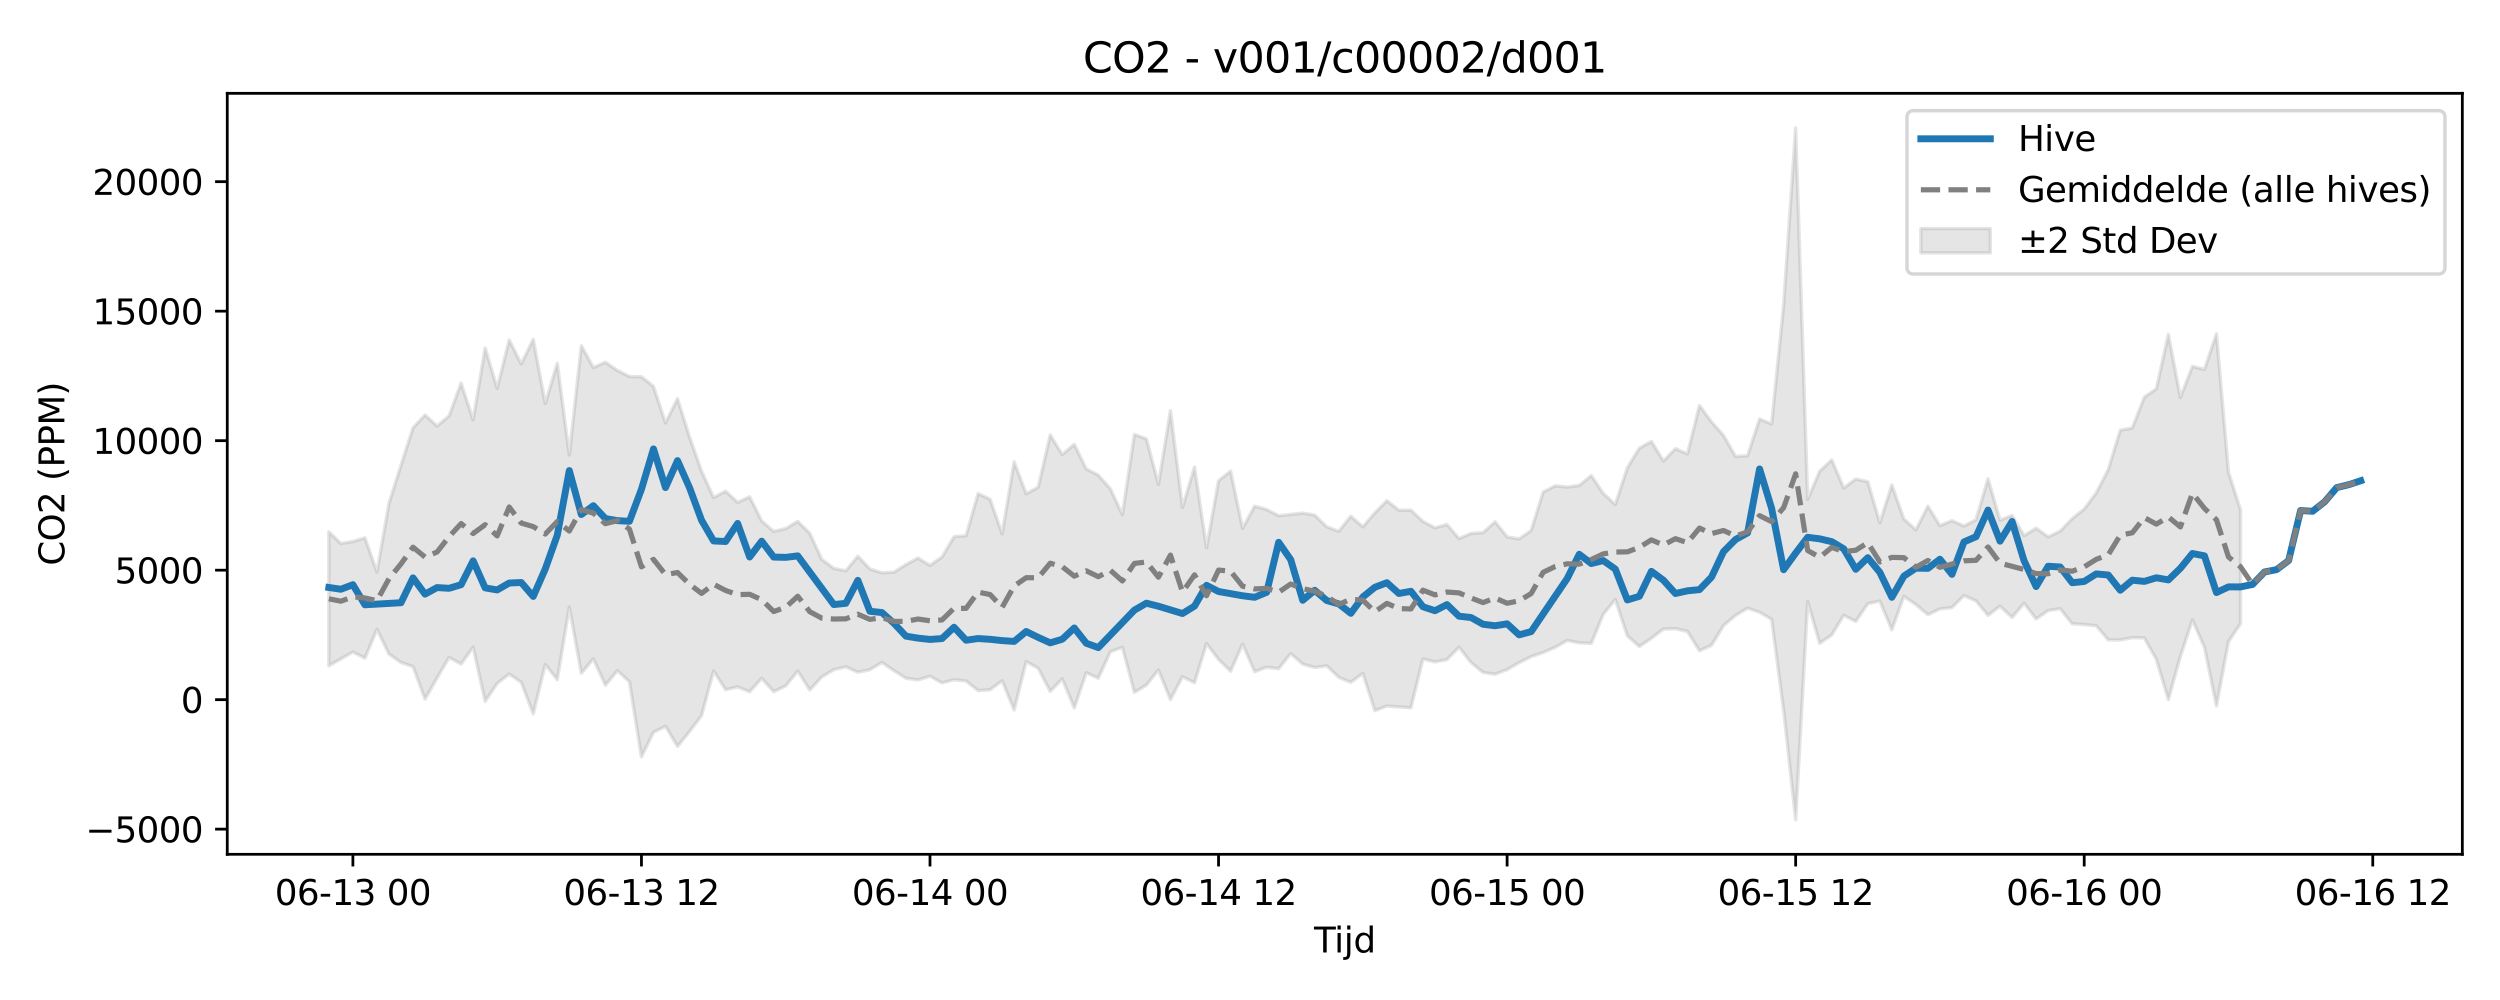 <?xml version="1.0" encoding="utf-8" standalone="no"?>
<!DOCTYPE svg PUBLIC "-//W3C//DTD SVG 1.1//EN"
  "http://www.w3.org/Graphics/SVG/1.1/DTD/svg11.dtd">
<svg xmlns:xlink="http://www.w3.org/1999/xlink" width="720pt" height="288pt" viewBox="0 0 720 288" xmlns="http://www.w3.org/2000/svg" version="1.1">
 <defs>
  <style type="text/css">*{stroke-linejoin: round; stroke-linecap: butt}</style>
 </defs>
 <g id="figure_1">
  <g id="patch_1">
   <path d="M 0 288 
L 720 288 
L 720 0 
L 0 0 
z
" style="fill: #ffffff"/>
  </g>
  <g id="axes_1">
   <g id="patch_2">
    <path d="M 65.45 246.04 
L 709.152 246.04 
L 709.152 26.88 
L 65.45 26.88 
z
" style="fill: #ffffff"/>
   </g>
   <g id="FillBetweenPolyCollection_1">
    <defs>
     <path id="md25df5bd79" d="M 94.709 -134.826 
L 94.709 -96.264 
L 98.172 -98.241 
L 101.634 -100.216 
L 105.097 -98.455 
L 108.56 -106.754 
L 112.022 -99.647 
L 115.485 -97.194 
L 118.948 -96.03 
L 122.41 -86.638 
L 125.873 -92.728 
L 129.335 -98.654 
L 132.798 -96.758 
L 136.261 -101.617 
L 139.723 -86.011 
L 143.186 -91.162 
L 146.649 -93.873 
L 150.111 -91.527 
L 153.574 -82.415 
L 157.036 -96.61 
L 160.499 -92.25 
L 163.962 -113.165 
L 167.424 -94.117 
L 170.887 -98.247 
L 174.35 -90.668 
L 177.812 -94.824 
L 181.275 -91.667 
L 184.737 -70.025 
L 188.2 -77.105 
L 191.663 -78.826 
L 195.125 -73.033 
L 198.588 -77.326 
L 202.051 -81.9 
L 205.513 -94.753 
L 208.976 -89.359 
L 212.438 -90.175 
L 215.901 -88.765 
L 219.364 -92.623 
L 222.826 -88.799 
L 226.289 -90.46 
L 229.752 -94.729 
L 233.214 -89.267 
L 236.677 -93.043 
L 240.139 -95.125 
L 243.602 -95.951 
L 247.065 -94.386 
L 250.527 -95.094 
L 253.99 -97.216 
L 257.453 -94.846 
L 260.915 -92.675 
L 264.378 -92.169 
L 267.84 -93.253 
L 271.303 -91.318 
L 274.766 -92.23 
L 278.228 -91.872 
L 281.691 -89.106 
L 285.154 -89.343 
L 288.616 -91.931 
L 292.079 -83.498 
L 295.541 -97.453 
L 299.004 -95.531 
L 302.467 -88.867 
L 305.929 -92.489 
L 309.392 -84.114 
L 312.855 -94.251 
L 316.317 -92.673 
L 319.78 -100.279 
L 323.242 -101.599 
L 326.705 -88.6 
L 330.168 -90.69 
L 333.63 -95.039 
L 337.093 -86.505 
L 340.556 -93.111 
L 344.018 -91.373 
L 347.481 -102.642 
L 350.943 -98.077 
L 354.406 -94.677 
L 357.869 -102.485 
L 361.331 -94.556 
L 364.794 -95.847 
L 368.257 -95.41 
L 371.719 -99.769 
L 375.182 -96.746 
L 378.644 -95.76 
L 382.107 -96.229 
L 385.57 -92.921 
L 389.032 -91.501 
L 392.495 -94.04 
L 395.958 -83.333 
L 399.42 -84.666 
L 402.883 -84.392 
L 406.345 -84.155 
L 409.808 -98.231 
L 413.271 -97.361 
L 416.733 -98.034 
L 420.196 -101.612 
L 423.659 -97.188 
L 427.121 -94.32 
L 430.584 -93.838 
L 434.046 -95.147 
L 437.509 -97.151 
L 440.972 -98.906 
L 444.434 -100.079 
L 447.897 -101.571 
L 451.36 -103.537 
L 454.822 -102.876 
L 458.285 -102.69 
L 461.747 -111.082 
L 465.21 -115.342 
L 468.673 -104.881 
L 472.135 -101.808 
L 475.598 -104.176 
L 479.061 -106.823 
L 482.523 -106.947 
L 485.986 -106.138 
L 489.448 -100.593 
L 492.911 -102.142 
L 496.374 -107.837 
L 499.836 -110.757 
L 503.299 -112.848 
L 506.762 -111.665 
L 510.224 -109.635 
L 513.687 -83.462 
L 517.149 -51.922 
L 520.612 -114.728 
L 524.075 -102.727 
L 527.537 -105.119 
L 531 -110.8 
L 534.463 -109.027 
L 537.925 -114.128 
L 541.388 -114.89 
L 544.85 -106.621 
L 548.313 -116.256 
L 551.776 -113.887 
L 555.238 -110.962 
L 558.701 -112.621 
L 562.164 -113.01 
L 565.626 -116.474 
L 569.089 -114.95 
L 572.551 -110.785 
L 576.014 -113.436 
L 579.477 -110.164 
L 582.939 -114.25 
L 586.402 -109.734 
L 589.865 -112.144 
L 593.327 -112.714 
L 596.79 -108.359 
L 600.252 -108.127 
L 603.715 -107.779 
L 607.178 -103.692 
L 610.64 -103.679 
L 614.103 -104.349 
L 617.566 -104.258 
L 621.028 -98.091 
L 624.491 -86.536 
L 627.953 -98.956 
L 631.416 -109.44 
L 634.879 -101.576 
L 638.341 -84.702 
L 641.804 -103.206 
L 645.267 -108.361 
L 645.267 -141.188 
L 645.267 -141.188 
L 641.804 -152.004 
L 638.341 -191.882 
L 634.879 -181.601 
L 631.416 -182.458 
L 627.953 -173.544 
L 624.491 -191.689 
L 621.028 -176.009 
L 617.566 -173.602 
L 614.103 -164.756 
L 610.64 -164.106 
L 607.178 -152.756 
L 603.715 -146.032 
L 600.252 -141.385 
L 596.79 -138.612 
L 593.327 -135.009 
L 589.865 -133.388 
L 586.402 -135.889 
L 582.939 -133.726 
L 579.477 -139.544 
L 576.014 -138.172 
L 572.551 -150.125 
L 569.089 -138.306 
L 565.626 -136.493 
L 562.164 -138.059 
L 558.701 -136.603 
L 555.238 -142.207 
L 551.776 -135.382 
L 548.313 -138.537 
L 544.85 -148.33 
L 541.388 -137.431 
L 537.925 -149.275 
L 534.463 -150.034 
L 531 -147.462 
L 527.537 -155.562 
L 524.075 -152.287 
L 520.612 -144.189 
L 517.149 -251.158 
L 513.687 -200.111 
L 510.224 -165.897 
L 506.762 -167.327 
L 503.299 -156.754 
L 499.836 -156.527 
L 496.374 -162.604 
L 492.911 -166.506 
L 489.448 -171.218 
L 485.986 -157.275 
L 482.523 -158.775 
L 479.061 -155.239 
L 475.598 -160.866 
L 472.135 -158.917 
L 468.673 -153.259 
L 465.21 -142.679 
L 461.747 -145.888 
L 458.285 -151.028 
L 454.822 -148.176 
L 451.36 -147.72 
L 447.897 -148.097 
L 444.434 -146.282 
L 440.972 -135.204 
L 437.509 -132.785 
L 434.046 -133.38 
L 430.584 -137.726 
L 427.121 -134.586 
L 423.659 -134.373 
L 420.196 -132.884 
L 416.733 -136.946 
L 413.271 -135.988 
L 409.808 -137.823 
L 406.345 -141.093 
L 402.883 -141.068 
L 399.42 -143.794 
L 395.958 -140.287 
L 392.495 -136.258 
L 389.032 -139.332 
L 385.57 -134.972 
L 382.107 -136.283 
L 378.644 -139.653 
L 375.182 -140.22 
L 371.719 -139.842 
L 368.257 -139.461 
L 364.794 -141.251 
L 361.331 -142.219 
L 357.869 -135.845 
L 354.406 -152.302 
L 350.943 -149.556 
L 347.481 -130.228 
L 344.018 -153.494 
L 340.556 -141.839 
L 337.093 -169.746 
L 333.63 -148.506 
L 330.168 -161.596 
L 326.705 -162.873 
L 323.242 -139.775 
L 319.78 -147.24 
L 316.317 -151.15 
L 312.855 -152.936 
L 309.392 -160.024 
L 305.929 -157.084 
L 302.467 -162.736 
L 299.004 -147.691 
L 295.541 -145.794 
L 292.079 -154.967 
L 288.616 -134.237 
L 285.154 -144.201 
L 281.691 -145.837 
L 278.228 -133.715 
L 274.766 -133.42 
L 271.303 -127.591 
L 267.84 -125.173 
L 264.378 -127.277 
L 260.915 -125.395 
L 257.453 -123.208 
L 253.99 -123.035 
L 250.527 -124.143 
L 247.065 -127.826 
L 243.602 -123.599 
L 240.139 -124.314 
L 236.677 -126.894 
L 233.214 -134.415 
L 229.752 -137.834 
L 226.289 -135.767 
L 222.826 -134.962 
L 219.364 -137.955 
L 215.901 -144.923 
L 212.438 -143.313 
L 208.976 -146.543 
L 205.513 -144.717 
L 202.051 -152.308 
L 198.588 -162.146 
L 195.125 -173.185 
L 191.663 -166.202 
L 188.2 -176.705 
L 184.737 -179.485 
L 181.275 -179.556 
L 177.812 -181.311 
L 174.35 -183.68 
L 170.887 -182.161 
L 167.424 -188.415 
L 163.962 -156.959 
L 160.499 -183.367 
L 157.036 -171.769 
L 153.574 -190.263 
L 150.111 -183.183 
L 146.649 -190.093 
L 143.186 -176.159 
L 139.723 -187.768 
L 136.261 -167.068 
L 132.798 -177.657 
L 129.335 -168.217 
L 125.873 -165.306 
L 122.41 -168.484 
L 118.948 -164.785 
L 115.485 -154.004 
L 112.022 -143.02 
L 108.56 -123.272 
L 105.097 -133.116 
L 101.634 -132.049 
L 98.172 -131.463 
L 94.709 -134.826 
z
" style="stroke: #808080; stroke-opacity: 0.2"/>
    </defs>
    <g clip-path="url(#pf95f88ddb3)">
     <use xlink:href="#md25df5bd79" x="0" y="288" style="fill: #808080; fill-opacity: 0.2; stroke: #808080; stroke-opacity: 0.2"/>
    </g>
   </g>
   <g id="matplotlib.axis_1">
    <g id="xtick_1">
     <g id="line2d_1">
      <defs>
       <path id="m4eba471301" d="M 0 0 
L 0 3.5 
" style="stroke: #000000; stroke-width: 0.8"/>
      </defs>
      <g>
       <use xlink:href="#m4eba471301" x="101.634" y="246.04" style="stroke: #000000; stroke-width: 0.8"/>
      </g>
     </g>
     <g id="text_1">
      <!-- 06-13 00 -->
      <g transform="translate(79.154 260.638) scale(0.1 -0.1)">
       <defs>
        <path id="DejaVuSans-30" d="M 2034 4250 
Q 1547 4250 1301 3770 
Q 1056 3291 1056 2328 
Q 1056 1369 1301 889 
Q 1547 409 2034 409 
Q 2525 409 2770 889 
Q 3016 1369 3016 2328 
Q 3016 3291 2770 3770 
Q 2525 4250 2034 4250 
z
M 2034 4750 
Q 2819 4750 3233 4129 
Q 3647 3509 3647 2328 
Q 3647 1150 3233 529 
Q 2819 -91 2034 -91 
Q 1250 -91 836 529 
Q 422 1150 422 2328 
Q 422 3509 836 4129 
Q 1250 4750 2034 4750 
z
" transform="scale(0.016)"/>
        <path id="DejaVuSans-36" d="M 2113 2584 
Q 1688 2584 1439 2293 
Q 1191 2003 1191 1497 
Q 1191 994 1439 701 
Q 1688 409 2113 409 
Q 2538 409 2786 701 
Q 3034 994 3034 1497 
Q 3034 2003 2786 2293 
Q 2538 2584 2113 2584 
z
M 3366 4563 
L 3366 3988 
Q 3128 4100 2886 4159 
Q 2644 4219 2406 4219 
Q 1781 4219 1451 3797 
Q 1122 3375 1075 2522 
Q 1259 2794 1537 2939 
Q 1816 3084 2150 3084 
Q 2853 3084 3261 2657 
Q 3669 2231 3669 1497 
Q 3669 778 3244 343 
Q 2819 -91 2113 -91 
Q 1303 -91 875 529 
Q 447 1150 447 2328 
Q 447 3434 972 4092 
Q 1497 4750 2381 4750 
Q 2619 4750 2861 4703 
Q 3103 4656 3366 4563 
z
" transform="scale(0.016)"/>
        <path id="DejaVuSans-2d" d="M 313 2009 
L 1997 2009 
L 1997 1497 
L 313 1497 
L 313 2009 
z
" transform="scale(0.016)"/>
        <path id="DejaVuSans-31" d="M 794 531 
L 1825 531 
L 1825 4091 
L 703 3866 
L 703 4441 
L 1819 4666 
L 2450 4666 
L 2450 531 
L 3481 531 
L 3481 0 
L 794 0 
L 794 531 
z
" transform="scale(0.016)"/>
        <path id="DejaVuSans-33" d="M 2597 2516 
Q 3050 2419 3304 2112 
Q 3559 1806 3559 1356 
Q 3559 666 3084 287 
Q 2609 -91 1734 -91 
Q 1441 -91 1130 -33 
Q 819 25 488 141 
L 488 750 
Q 750 597 1062 519 
Q 1375 441 1716 441 
Q 2309 441 2620 675 
Q 2931 909 2931 1356 
Q 2931 1769 2642 2001 
Q 2353 2234 1838 2234 
L 1294 2234 
L 1294 2753 
L 1863 2753 
Q 2328 2753 2575 2939 
Q 2822 3125 2822 3475 
Q 2822 3834 2567 4026 
Q 2313 4219 1838 4219 
Q 1578 4219 1281 4162 
Q 984 4106 628 3988 
L 628 4550 
Q 988 4650 1302 4700 
Q 1616 4750 1894 4750 
Q 2613 4750 3031 4423 
Q 3450 4097 3450 3541 
Q 3450 3153 3228 2886 
Q 3006 2619 2597 2516 
z
" transform="scale(0.016)"/>
        <path id="DejaVuSans-20" transform="scale(0.016)"/>
       </defs>
       <use xlink:href="#DejaVuSans-30"/>
       <use xlink:href="#DejaVuSans-36" transform="translate(63.623 0)"/>
       <use xlink:href="#DejaVuSans-2d" transform="translate(127.246 0)"/>
       <use xlink:href="#DejaVuSans-31" transform="translate(163.33 0)"/>
       <use xlink:href="#DejaVuSans-33" transform="translate(226.953 0)"/>
       <use xlink:href="#DejaVuSans-20" transform="translate(290.576 0)"/>
       <use xlink:href="#DejaVuSans-30" transform="translate(322.363 0)"/>
       <use xlink:href="#DejaVuSans-30" transform="translate(385.986 0)"/>
      </g>
     </g>
    </g>
    <g id="xtick_2">
     <g id="line2d_2">
      <g>
       <use xlink:href="#m4eba471301" x="184.737" y="246.04" style="stroke: #000000; stroke-width: 0.8"/>
      </g>
     </g>
     <g id="text_2">
      <!-- 06-13 12 -->
      <g transform="translate(162.257 260.638) scale(0.1 -0.1)">
       <defs>
        <path id="DejaVuSans-32" d="M 1228 531 
L 3431 531 
L 3431 0 
L 469 0 
L 469 531 
Q 828 903 1448 1529 
Q 2069 2156 2228 2338 
Q 2531 2678 2651 2914 
Q 2772 3150 2772 3378 
Q 2772 3750 2511 3984 
Q 2250 4219 1831 4219 
Q 1534 4219 1204 4116 
Q 875 4013 500 3803 
L 500 4441 
Q 881 4594 1212 4672 
Q 1544 4750 1819 4750 
Q 2544 4750 2975 4387 
Q 3406 4025 3406 3419 
Q 3406 3131 3298 2873 
Q 3191 2616 2906 2266 
Q 2828 2175 2409 1742 
Q 1991 1309 1228 531 
z
" transform="scale(0.016)"/>
       </defs>
       <use xlink:href="#DejaVuSans-30"/>
       <use xlink:href="#DejaVuSans-36" transform="translate(63.623 0)"/>
       <use xlink:href="#DejaVuSans-2d" transform="translate(127.246 0)"/>
       <use xlink:href="#DejaVuSans-31" transform="translate(163.33 0)"/>
       <use xlink:href="#DejaVuSans-33" transform="translate(226.953 0)"/>
       <use xlink:href="#DejaVuSans-20" transform="translate(290.576 0)"/>
       <use xlink:href="#DejaVuSans-31" transform="translate(322.363 0)"/>
       <use xlink:href="#DejaVuSans-32" transform="translate(385.986 0)"/>
      </g>
     </g>
    </g>
    <g id="xtick_3">
     <g id="line2d_3">
      <g>
       <use xlink:href="#m4eba471301" x="267.84" y="246.04" style="stroke: #000000; stroke-width: 0.8"/>
      </g>
     </g>
     <g id="text_3">
      <!-- 06-14 00 -->
      <g transform="translate(245.36 260.638) scale(0.1 -0.1)">
       <defs>
        <path id="DejaVuSans-34" d="M 2419 4116 
L 825 1625 
L 2419 1625 
L 2419 4116 
z
M 2253 4666 
L 3047 4666 
L 3047 1625 
L 3713 1625 
L 3713 1100 
L 3047 1100 
L 3047 0 
L 2419 0 
L 2419 1100 
L 313 1100 
L 313 1709 
L 2253 4666 
z
" transform="scale(0.016)"/>
       </defs>
       <use xlink:href="#DejaVuSans-30"/>
       <use xlink:href="#DejaVuSans-36" transform="translate(63.623 0)"/>
       <use xlink:href="#DejaVuSans-2d" transform="translate(127.246 0)"/>
       <use xlink:href="#DejaVuSans-31" transform="translate(163.33 0)"/>
       <use xlink:href="#DejaVuSans-34" transform="translate(226.953 0)"/>
       <use xlink:href="#DejaVuSans-20" transform="translate(290.576 0)"/>
       <use xlink:href="#DejaVuSans-30" transform="translate(322.363 0)"/>
       <use xlink:href="#DejaVuSans-30" transform="translate(385.986 0)"/>
      </g>
     </g>
    </g>
    <g id="xtick_4">
     <g id="line2d_4">
      <g>
       <use xlink:href="#m4eba471301" x="350.943" y="246.04" style="stroke: #000000; stroke-width: 0.8"/>
      </g>
     </g>
     <g id="text_4">
      <!-- 06-14 12 -->
      <g transform="translate(328.463 260.638) scale(0.1 -0.1)">
       <use xlink:href="#DejaVuSans-30"/>
       <use xlink:href="#DejaVuSans-36" transform="translate(63.623 0)"/>
       <use xlink:href="#DejaVuSans-2d" transform="translate(127.246 0)"/>
       <use xlink:href="#DejaVuSans-31" transform="translate(163.33 0)"/>
       <use xlink:href="#DejaVuSans-34" transform="translate(226.953 0)"/>
       <use xlink:href="#DejaVuSans-20" transform="translate(290.576 0)"/>
       <use xlink:href="#DejaVuSans-31" transform="translate(322.363 0)"/>
       <use xlink:href="#DejaVuSans-32" transform="translate(385.986 0)"/>
      </g>
     </g>
    </g>
    <g id="xtick_5">
     <g id="line2d_5">
      <g>
       <use xlink:href="#m4eba471301" x="434.046" y="246.04" style="stroke: #000000; stroke-width: 0.8"/>
      </g>
     </g>
     <g id="text_5">
      <!-- 06-15 00 -->
      <g transform="translate(411.566 260.638) scale(0.1 -0.1)">
       <defs>
        <path id="DejaVuSans-35" d="M 691 4666 
L 3169 4666 
L 3169 4134 
L 1269 4134 
L 1269 2991 
Q 1406 3038 1543 3061 
Q 1681 3084 1819 3084 
Q 2600 3084 3056 2656 
Q 3513 2228 3513 1497 
Q 3513 744 3044 326 
Q 2575 -91 1722 -91 
Q 1428 -91 1123 -41 
Q 819 9 494 109 
L 494 744 
Q 775 591 1075 516 
Q 1375 441 1709 441 
Q 2250 441 2565 725 
Q 2881 1009 2881 1497 
Q 2881 1984 2565 2268 
Q 2250 2553 1709 2553 
Q 1456 2553 1204 2497 
Q 953 2441 691 2322 
L 691 4666 
z
" transform="scale(0.016)"/>
       </defs>
       <use xlink:href="#DejaVuSans-30"/>
       <use xlink:href="#DejaVuSans-36" transform="translate(63.623 0)"/>
       <use xlink:href="#DejaVuSans-2d" transform="translate(127.246 0)"/>
       <use xlink:href="#DejaVuSans-31" transform="translate(163.33 0)"/>
       <use xlink:href="#DejaVuSans-35" transform="translate(226.953 0)"/>
       <use xlink:href="#DejaVuSans-20" transform="translate(290.576 0)"/>
       <use xlink:href="#DejaVuSans-30" transform="translate(322.363 0)"/>
       <use xlink:href="#DejaVuSans-30" transform="translate(385.986 0)"/>
      </g>
     </g>
    </g>
    <g id="xtick_6">
     <g id="line2d_6">
      <g>
       <use xlink:href="#m4eba471301" x="517.149" y="246.04" style="stroke: #000000; stroke-width: 0.8"/>
      </g>
     </g>
     <g id="text_6">
      <!-- 06-15 12 -->
      <g transform="translate(494.669 260.638) scale(0.1 -0.1)">
       <use xlink:href="#DejaVuSans-30"/>
       <use xlink:href="#DejaVuSans-36" transform="translate(63.623 0)"/>
       <use xlink:href="#DejaVuSans-2d" transform="translate(127.246 0)"/>
       <use xlink:href="#DejaVuSans-31" transform="translate(163.33 0)"/>
       <use xlink:href="#DejaVuSans-35" transform="translate(226.953 0)"/>
       <use xlink:href="#DejaVuSans-20" transform="translate(290.576 0)"/>
       <use xlink:href="#DejaVuSans-31" transform="translate(322.363 0)"/>
       <use xlink:href="#DejaVuSans-32" transform="translate(385.986 0)"/>
      </g>
     </g>
    </g>
    <g id="xtick_7">
     <g id="line2d_7">
      <g>
       <use xlink:href="#m4eba471301" x="600.252" y="246.04" style="stroke: #000000; stroke-width: 0.8"/>
      </g>
     </g>
     <g id="text_7">
      <!-- 06-16 00 -->
      <g transform="translate(577.772 260.638) scale(0.1 -0.1)">
       <use xlink:href="#DejaVuSans-30"/>
       <use xlink:href="#DejaVuSans-36" transform="translate(63.623 0)"/>
       <use xlink:href="#DejaVuSans-2d" transform="translate(127.246 0)"/>
       <use xlink:href="#DejaVuSans-31" transform="translate(163.33 0)"/>
       <use xlink:href="#DejaVuSans-36" transform="translate(226.953 0)"/>
       <use xlink:href="#DejaVuSans-20" transform="translate(290.576 0)"/>
       <use xlink:href="#DejaVuSans-30" transform="translate(322.363 0)"/>
       <use xlink:href="#DejaVuSans-30" transform="translate(385.986 0)"/>
      </g>
     </g>
    </g>
    <g id="xtick_8">
     <g id="line2d_8">
      <g>
       <use xlink:href="#m4eba471301" x="683.355" y="246.04" style="stroke: #000000; stroke-width: 0.8"/>
      </g>
     </g>
     <g id="text_8">
      <!-- 06-16 12 -->
      <g transform="translate(660.875 260.638) scale(0.1 -0.1)">
       <use xlink:href="#DejaVuSans-30"/>
       <use xlink:href="#DejaVuSans-36" transform="translate(63.623 0)"/>
       <use xlink:href="#DejaVuSans-2d" transform="translate(127.246 0)"/>
       <use xlink:href="#DejaVuSans-31" transform="translate(163.33 0)"/>
       <use xlink:href="#DejaVuSans-36" transform="translate(226.953 0)"/>
       <use xlink:href="#DejaVuSans-20" transform="translate(290.576 0)"/>
       <use xlink:href="#DejaVuSans-31" transform="translate(322.363 0)"/>
       <use xlink:href="#DejaVuSans-32" transform="translate(385.986 0)"/>
      </g>
     </g>
    </g>
    <g id="text_9">
     <!-- Tijd -->
     <g transform="translate(378.451 274.317) scale(0.1 -0.1)">
      <defs>
       <path id="DejaVuSans-54" d="M -19 4666 
L 3928 4666 
L 3928 4134 
L 2272 4134 
L 2272 0 
L 1638 0 
L 1638 4134 
L -19 4134 
L -19 4666 
z
" transform="scale(0.016)"/>
       <path id="DejaVuSans-69" d="M 603 3500 
L 1178 3500 
L 1178 0 
L 603 0 
L 603 3500 
z
M 603 4863 
L 1178 4863 
L 1178 4134 
L 603 4134 
L 603 4863 
z
" transform="scale(0.016)"/>
       <path id="DejaVuSans-6a" d="M 603 3500 
L 1178 3500 
L 1178 -63 
Q 1178 -731 923 -1031 
Q 669 -1331 103 -1331 
L -116 -1331 
L -116 -844 
L 38 -844 
Q 366 -844 484 -692 
Q 603 -541 603 -63 
L 603 3500 
z
M 603 4863 
L 1178 4863 
L 1178 4134 
L 603 4134 
L 603 4863 
z
" transform="scale(0.016)"/>
       <path id="DejaVuSans-64" d="M 2906 2969 
L 2906 4863 
L 3481 4863 
L 3481 0 
L 2906 0 
L 2906 525 
Q 2725 213 2448 61 
Q 2172 -91 1784 -91 
Q 1150 -91 751 415 
Q 353 922 353 1747 
Q 353 2572 751 3078 
Q 1150 3584 1784 3584 
Q 2172 3584 2448 3432 
Q 2725 3281 2906 2969 
z
M 947 1747 
Q 947 1113 1208 752 
Q 1469 391 1925 391 
Q 2381 391 2643 752 
Q 2906 1113 2906 1747 
Q 2906 2381 2643 2742 
Q 2381 3103 1925 3103 
Q 1469 3103 1208 2742 
Q 947 2381 947 1747 
z
" transform="scale(0.016)"/>
      </defs>
      <use xlink:href="#DejaVuSans-54"/>
      <use xlink:href="#DejaVuSans-69" transform="translate(57.959 0)"/>
      <use xlink:href="#DejaVuSans-6a" transform="translate(85.742 0)"/>
      <use xlink:href="#DejaVuSans-64" transform="translate(113.525 0)"/>
     </g>
    </g>
   </g>
   <g id="matplotlib.axis_2">
    <g id="ytick_1">
     <g id="line2d_9">
      <defs>
       <path id="m319fb7e16c" d="M 0 0 
L -3.5 0 
" style="stroke: #000000; stroke-width: 0.8"/>
      </defs>
      <g>
       <use xlink:href="#m319fb7e16c" x="65.45" y="238.797" style="stroke: #000000; stroke-width: 0.8"/>
      </g>
     </g>
     <g id="text_10">
      <!-- −5000 -->
      <g transform="translate(24.62 242.596) scale(0.1 -0.1)">
       <defs>
        <path id="DejaVuSans-2212" d="M 678 2272 
L 4684 2272 
L 4684 1741 
L 678 1741 
L 678 2272 
z
" transform="scale(0.016)"/>
       </defs>
       <use xlink:href="#DejaVuSans-2212"/>
       <use xlink:href="#DejaVuSans-35" transform="translate(83.789 0)"/>
       <use xlink:href="#DejaVuSans-30" transform="translate(147.412 0)"/>
       <use xlink:href="#DejaVuSans-30" transform="translate(211.035 0)"/>
       <use xlink:href="#DejaVuSans-30" transform="translate(274.658 0)"/>
      </g>
     </g>
    </g>
    <g id="ytick_2">
     <g id="line2d_10">
      <g>
       <use xlink:href="#m319fb7e16c" x="65.45" y="201.502" style="stroke: #000000; stroke-width: 0.8"/>
      </g>
     </g>
     <g id="text_11">
      <!-- 0 -->
      <g transform="translate(52.087 205.302) scale(0.1 -0.1)">
       <use xlink:href="#DejaVuSans-30"/>
      </g>
     </g>
    </g>
    <g id="ytick_3">
     <g id="line2d_11">
      <g>
       <use xlink:href="#m319fb7e16c" x="65.45" y="164.208" style="stroke: #000000; stroke-width: 0.8"/>
      </g>
     </g>
     <g id="text_12">
      <!-- 5000 -->
      <g transform="translate(33 168.007) scale(0.1 -0.1)">
       <use xlink:href="#DejaVuSans-35"/>
       <use xlink:href="#DejaVuSans-30" transform="translate(63.623 0)"/>
       <use xlink:href="#DejaVuSans-30" transform="translate(127.246 0)"/>
       <use xlink:href="#DejaVuSans-30" transform="translate(190.869 0)"/>
      </g>
     </g>
    </g>
    <g id="ytick_4">
     <g id="line2d_12">
      <g>
       <use xlink:href="#m319fb7e16c" x="65.45" y="126.913" style="stroke: #000000; stroke-width: 0.8"/>
      </g>
     </g>
     <g id="text_13">
      <!-- 10000 -->
      <g transform="translate(26.637 130.712) scale(0.1 -0.1)">
       <use xlink:href="#DejaVuSans-31"/>
       <use xlink:href="#DejaVuSans-30" transform="translate(63.623 0)"/>
       <use xlink:href="#DejaVuSans-30" transform="translate(127.246 0)"/>
       <use xlink:href="#DejaVuSans-30" transform="translate(190.869 0)"/>
       <use xlink:href="#DejaVuSans-30" transform="translate(254.492 0)"/>
      </g>
     </g>
    </g>
    <g id="ytick_5">
     <g id="line2d_13">
      <g>
       <use xlink:href="#m319fb7e16c" x="65.45" y="89.618" style="stroke: #000000; stroke-width: 0.8"/>
      </g>
     </g>
     <g id="text_14">
      <!-- 15000 -->
      <g transform="translate(26.637 93.417) scale(0.1 -0.1)">
       <use xlink:href="#DejaVuSans-31"/>
       <use xlink:href="#DejaVuSans-35" transform="translate(63.623 0)"/>
       <use xlink:href="#DejaVuSans-30" transform="translate(127.246 0)"/>
       <use xlink:href="#DejaVuSans-30" transform="translate(190.869 0)"/>
       <use xlink:href="#DejaVuSans-30" transform="translate(254.492 0)"/>
      </g>
     </g>
    </g>
    <g id="ytick_6">
     <g id="line2d_14">
      <g>
       <use xlink:href="#m319fb7e16c" x="65.45" y="52.323" style="stroke: #000000; stroke-width: 0.8"/>
      </g>
     </g>
     <g id="text_15">
      <!-- 20000 -->
      <g transform="translate(26.637 56.123) scale(0.1 -0.1)">
       <use xlink:href="#DejaVuSans-32"/>
       <use xlink:href="#DejaVuSans-30" transform="translate(63.623 0)"/>
       <use xlink:href="#DejaVuSans-30" transform="translate(127.246 0)"/>
       <use xlink:href="#DejaVuSans-30" transform="translate(190.869 0)"/>
       <use xlink:href="#DejaVuSans-30" transform="translate(254.492 0)"/>
      </g>
     </g>
    </g>
    <g id="text_16">
     <!-- CO2 (PPM) -->
     <g transform="translate(18.541 162.903) rotate(-90) scale(0.1 -0.1)">
      <defs>
       <path id="DejaVuSans-43" d="M 4122 4306 
L 4122 3641 
Q 3803 3938 3442 4084 
Q 3081 4231 2675 4231 
Q 1875 4231 1450 3742 
Q 1025 3253 1025 2328 
Q 1025 1406 1450 917 
Q 1875 428 2675 428 
Q 3081 428 3442 575 
Q 3803 722 4122 1019 
L 4122 359 
Q 3791 134 3420 21 
Q 3050 -91 2638 -91 
Q 1578 -91 968 557 
Q 359 1206 359 2328 
Q 359 3453 968 4101 
Q 1578 4750 2638 4750 
Q 3056 4750 3426 4639 
Q 3797 4528 4122 4306 
z
" transform="scale(0.016)"/>
       <path id="DejaVuSans-4f" d="M 2522 4238 
Q 1834 4238 1429 3725 
Q 1025 3213 1025 2328 
Q 1025 1447 1429 934 
Q 1834 422 2522 422 
Q 3209 422 3611 934 
Q 4013 1447 4013 2328 
Q 4013 3213 3611 3725 
Q 3209 4238 2522 4238 
z
M 2522 4750 
Q 3503 4750 4090 4092 
Q 4678 3434 4678 2328 
Q 4678 1225 4090 567 
Q 3503 -91 2522 -91 
Q 1538 -91 948 565 
Q 359 1222 359 2328 
Q 359 3434 948 4092 
Q 1538 4750 2522 4750 
z
" transform="scale(0.016)"/>
       <path id="DejaVuSans-28" d="M 1984 4856 
Q 1566 4138 1362 3434 
Q 1159 2731 1159 2009 
Q 1159 1288 1364 580 
Q 1569 -128 1984 -844 
L 1484 -844 
Q 1016 -109 783 600 
Q 550 1309 550 2009 
Q 550 2706 781 3412 
Q 1013 4119 1484 4856 
L 1984 4856 
z
" transform="scale(0.016)"/>
       <path id="DejaVuSans-50" d="M 1259 4147 
L 1259 2394 
L 2053 2394 
Q 2494 2394 2734 2622 
Q 2975 2850 2975 3272 
Q 2975 3691 2734 3919 
Q 2494 4147 2053 4147 
L 1259 4147 
z
M 628 4666 
L 2053 4666 
Q 2838 4666 3239 4311 
Q 3641 3956 3641 3272 
Q 3641 2581 3239 2228 
Q 2838 1875 2053 1875 
L 1259 1875 
L 1259 0 
L 628 0 
L 628 4666 
z
" transform="scale(0.016)"/>
       <path id="DejaVuSans-4d" d="M 628 4666 
L 1569 4666 
L 2759 1491 
L 3956 4666 
L 4897 4666 
L 4897 0 
L 4281 0 
L 4281 4097 
L 3078 897 
L 2444 897 
L 1241 4097 
L 1241 0 
L 628 0 
L 628 4666 
z
" transform="scale(0.016)"/>
       <path id="DejaVuSans-29" d="M 513 4856 
L 1013 4856 
Q 1481 4119 1714 3412 
Q 1947 2706 1947 2009 
Q 1947 1309 1714 600 
Q 1481 -109 1013 -844 
L 513 -844 
Q 928 -128 1133 580 
Q 1338 1288 1338 2009 
Q 1338 2731 1133 3434 
Q 928 4138 513 4856 
z
" transform="scale(0.016)"/>
      </defs>
      <use xlink:href="#DejaVuSans-43"/>
      <use xlink:href="#DejaVuSans-4f" transform="translate(69.824 0)"/>
      <use xlink:href="#DejaVuSans-32" transform="translate(148.535 0)"/>
      <use xlink:href="#DejaVuSans-20" transform="translate(212.158 0)"/>
      <use xlink:href="#DejaVuSans-28" transform="translate(243.945 0)"/>
      <use xlink:href="#DejaVuSans-50" transform="translate(282.959 0)"/>
      <use xlink:href="#DejaVuSans-50" transform="translate(343.262 0)"/>
      <use xlink:href="#DejaVuSans-4d" transform="translate(403.564 0)"/>
      <use xlink:href="#DejaVuSans-29" transform="translate(489.844 0)"/>
     </g>
    </g>
   </g>
   <g id="line2d_15">
    <path d="M 94.709 169.194 
L 98.172 169.702 
L 101.634 168.392 
L 105.097 174.18 
L 115.485 173.584 
L 118.948 166.43 
L 122.41 171.111 
L 125.873 169.22 
L 129.335 169.431 
L 132.798 168.385 
L 136.261 161.53 
L 139.723 169.31 
L 143.186 169.903 
L 146.649 167.915 
L 150.111 167.758 
L 153.574 171.767 
L 157.036 163.855 
L 160.499 154.116 
L 163.962 135.528 
L 167.424 148.178 
L 170.887 145.646 
L 174.35 149.342 
L 177.812 149.944 
L 181.275 150.133 
L 184.737 140.902 
L 188.2 129.295 
L 191.663 140.417 
L 195.125 132.661 
L 198.588 140.458 
L 202.051 149.846 
L 205.513 155.787 
L 208.976 155.953 
L 212.438 150.756 
L 215.901 160.419 
L 219.364 155.865 
L 222.826 160.438 
L 226.289 160.516 
L 229.752 160.094 
L 240.139 174.111 
L 243.602 173.76 
L 247.065 167.149 
L 250.527 176.043 
L 253.99 176.413 
L 257.453 179.504 
L 260.915 183.213 
L 264.378 183.783 
L 267.84 184.16 
L 271.303 183.907 
L 274.766 180.645 
L 278.228 184.384 
L 281.691 183.899 
L 285.154 184.123 
L 288.616 184.496 
L 292.079 184.727 
L 295.541 181.871 
L 299.004 183.571 
L 302.467 185.135 
L 305.929 184.101 
L 309.392 180.856 
L 312.855 185.262 
L 316.317 186.51 
L 326.705 175.712 
L 330.168 173.718 
L 333.63 174.598 
L 340.556 176.694 
L 344.018 174.566 
L 347.481 168.581 
L 350.943 170.354 
L 357.869 171.581 
L 361.331 172.02 
L 364.794 170.59 
L 368.257 156.186 
L 371.719 161.164 
L 375.182 172.88 
L 378.644 170.007 
L 382.107 172.957 
L 385.57 173.923 
L 389.032 176.634 
L 392.495 171.933 
L 395.958 169.136 
L 399.42 167.822 
L 402.883 170.921 
L 406.345 170.294 
L 409.808 174.742 
L 413.271 175.888 
L 416.733 174.126 
L 420.196 177.467 
L 423.659 177.848 
L 427.121 179.787 
L 430.584 180.217 
L 434.046 179.66 
L 437.509 182.838 
L 440.972 181.904 
L 451.36 166.602 
L 454.822 159.635 
L 458.285 162.298 
L 461.747 161.448 
L 465.21 163.904 
L 468.673 172.786 
L 472.135 171.736 
L 475.598 164.556 
L 479.061 167.094 
L 482.523 170.931 
L 485.986 170.153 
L 489.448 169.809 
L 492.911 166.214 
L 496.374 158.871 
L 499.836 155.384 
L 503.299 153.467 
L 506.762 135.062 
L 510.224 146.383 
L 513.687 164.073 
L 517.149 159.292 
L 520.612 154.742 
L 524.075 155.186 
L 527.537 155.995 
L 531 158.062 
L 534.463 163.954 
L 537.925 160.615 
L 541.388 164.827 
L 544.85 172.017 
L 548.313 165.923 
L 551.776 163.623 
L 555.238 163.689 
L 558.701 161.053 
L 562.164 165.411 
L 565.626 156.077 
L 569.089 154.573 
L 572.551 146.903 
L 576.014 155.851 
L 579.477 150.192 
L 582.939 161.505 
L 586.402 168.927 
L 589.865 163.081 
L 593.327 163.29 
L 596.79 167.815 
L 600.252 167.465 
L 603.715 165.287 
L 607.178 165.6 
L 610.64 169.983 
L 614.103 167.094 
L 617.566 167.442 
L 621.028 166.398 
L 624.491 167.012 
L 627.953 163.666 
L 631.416 159.408 
L 634.879 160.088 
L 638.341 170.652 
L 641.804 169.021 
L 645.267 169.029 
L 648.729 168.318 
L 652.192 164.72 
L 655.654 164.059 
L 659.117 161.45 
L 662.58 147.027 
L 666.042 147.244 
L 669.505 144.516 
L 672.968 140.436 
L 676.43 139.593 
L 679.893 138.452 
L 679.893 138.452 
" clip-path="url(#pf95f88ddb3)" style="fill: none; stroke: #1f77b4; stroke-width: 2; stroke-linecap: square"/>
   </g>
   <g id="line2d_16">
    <path d="M 94.709 172.455 
L 98.172 173.148 
L 101.634 171.867 
L 105.097 172.215 
L 108.56 172.987 
L 112.022 166.666 
L 115.485 162.401 
L 118.948 157.593 
L 122.41 160.439 
L 125.873 158.983 
L 129.335 154.565 
L 132.798 150.792 
L 136.261 153.657 
L 139.723 151.111 
L 143.186 154.34 
L 146.649 146.017 
L 150.111 150.645 
L 153.574 151.661 
L 157.036 153.81 
L 160.499 150.192 
L 163.962 152.938 
L 167.424 146.734 
L 170.887 147.796 
L 174.35 150.826 
L 177.812 149.933 
L 181.275 152.389 
L 184.737 163.245 
L 188.2 161.095 
L 191.663 165.486 
L 195.125 164.891 
L 198.588 168.264 
L 202.051 170.896 
L 205.513 168.265 
L 208.976 170.049 
L 212.438 171.256 
L 215.901 171.156 
L 219.364 172.711 
L 222.826 176.119 
L 226.289 174.886 
L 229.752 171.718 
L 233.214 176.159 
L 236.677 178.032 
L 240.139 178.28 
L 243.602 178.225 
L 247.065 176.894 
L 250.527 178.382 
L 253.99 177.874 
L 257.453 178.973 
L 260.915 178.965 
L 264.378 178.277 
L 267.84 178.787 
L 271.303 178.546 
L 274.766 175.175 
L 278.228 175.206 
L 281.691 170.528 
L 285.154 171.228 
L 288.616 174.916 
L 292.079 168.767 
L 295.541 166.377 
L 299.004 166.389 
L 302.467 162.198 
L 305.929 163.214 
L 309.392 165.931 
L 312.855 164.407 
L 316.317 166.088 
L 319.78 164.24 
L 323.242 167.313 
L 326.705 162.263 
L 330.168 161.857 
L 333.63 166.227 
L 337.093 159.875 
L 340.556 170.525 
L 344.018 165.566 
L 347.481 171.565 
L 350.943 164.183 
L 354.406 164.511 
L 357.869 168.835 
L 361.331 169.612 
L 364.794 169.451 
L 368.257 170.564 
L 371.719 168.195 
L 375.182 169.517 
L 378.644 170.293 
L 382.107 171.744 
L 385.57 174.053 
L 389.032 172.584 
L 392.495 172.851 
L 395.958 176.19 
L 399.42 173.77 
L 402.883 175.27 
L 406.345 175.376 
L 409.808 169.973 
L 413.271 171.325 
L 416.733 170.51 
L 420.196 170.752 
L 423.659 172.22 
L 427.121 173.547 
L 430.584 172.218 
L 434.046 173.737 
L 437.509 173.032 
L 440.972 170.945 
L 444.434 164.82 
L 447.897 163.166 
L 451.36 162.372 
L 454.822 162.474 
L 458.285 161.141 
L 461.747 159.515 
L 465.21 158.989 
L 468.673 158.93 
L 472.135 157.638 
L 475.598 155.479 
L 479.061 156.969 
L 482.523 155.139 
L 485.986 156.294 
L 489.448 152.095 
L 492.911 153.676 
L 496.374 152.78 
L 499.836 154.358 
L 503.299 153.199 
L 506.762 148.504 
L 510.224 150.234 
L 513.687 146.213 
L 517.149 136.46 
L 520.612 158.541 
L 524.075 160.493 
L 527.537 157.659 
L 531 158.869 
L 534.463 158.47 
L 537.925 156.298 
L 541.388 161.839 
L 544.85 160.524 
L 548.313 160.603 
L 551.776 163.365 
L 555.238 161.416 
L 558.701 163.388 
L 565.626 161.516 
L 569.089 161.372 
L 572.551 157.545 
L 576.014 162.196 
L 582.939 164.012 
L 586.402 165.188 
L 589.865 165.234 
L 593.327 164.139 
L 596.79 164.515 
L 600.252 163.244 
L 603.715 161.094 
L 607.178 159.776 
L 610.64 154.107 
L 614.103 153.448 
L 617.566 149.07 
L 621.028 150.95 
L 624.491 148.888 
L 627.953 151.75 
L 631.416 142.051 
L 634.879 146.411 
L 638.341 149.708 
L 641.804 160.395 
L 645.267 163.226 
L 648.729 168.318 
L 652.192 164.72 
L 655.654 164.059 
L 659.117 161.45 
L 662.58 147.027 
L 666.042 147.244 
L 669.505 144.516 
L 672.968 140.436 
L 676.43 139.593 
L 679.893 138.452 
L 679.893 138.452 
" clip-path="url(#pf95f88ddb3)" style="fill: none; stroke-dasharray: 5.55,2.4; stroke-dashoffset: 0; stroke: #808080; stroke-width: 1.5"/>
   </g>
   <g id="patch_3">
    <path d="M 65.45 246.04 
L 65.45 26.88 
" style="fill: none; stroke: #000000; stroke-width: 0.8; stroke-linejoin: miter; stroke-linecap: square"/>
   </g>
   <g id="patch_4">
    <path d="M 709.152 246.04 
L 709.152 26.88 
" style="fill: none; stroke: #000000; stroke-width: 0.8; stroke-linejoin: miter; stroke-linecap: square"/>
   </g>
   <g id="patch_5">
    <path d="M 65.45 246.04 
L 709.152 246.04 
" style="fill: none; stroke: #000000; stroke-width: 0.8; stroke-linejoin: miter; stroke-linecap: square"/>
   </g>
   <g id="patch_6">
    <path d="M 65.45 26.88 
L 709.152 26.88 
" style="fill: none; stroke: #000000; stroke-width: 0.8; stroke-linejoin: miter; stroke-linecap: square"/>
   </g>
   <g id="text_17">
    <!-- CO2 - v001/c00002/d001 -->
    <g transform="translate(311.898 20.88) scale(0.12 -0.12)">
     <defs>
      <path id="DejaVuSans-76" d="M 191 3500 
L 800 3500 
L 1894 563 
L 2988 3500 
L 3597 3500 
L 2284 0 
L 1503 0 
L 191 3500 
z
" transform="scale(0.016)"/>
      <path id="DejaVuSans-2f" d="M 1625 4666 
L 2156 4666 
L 531 -594 
L 0 -594 
L 1625 4666 
z
" transform="scale(0.016)"/>
      <path id="DejaVuSans-63" d="M 3122 3366 
L 3122 2828 
Q 2878 2963 2633 3030 
Q 2388 3097 2138 3097 
Q 1578 3097 1268 2742 
Q 959 2388 959 1747 
Q 959 1106 1268 751 
Q 1578 397 2138 397 
Q 2388 397 2633 464 
Q 2878 531 3122 666 
L 3122 134 
Q 2881 22 2623 -34 
Q 2366 -91 2075 -91 
Q 1284 -91 818 406 
Q 353 903 353 1747 
Q 353 2603 823 3093 
Q 1294 3584 2113 3584 
Q 2378 3584 2631 3529 
Q 2884 3475 3122 3366 
z
" transform="scale(0.016)"/>
     </defs>
     <use xlink:href="#DejaVuSans-43"/>
     <use xlink:href="#DejaVuSans-4f" transform="translate(69.824 0)"/>
     <use xlink:href="#DejaVuSans-32" transform="translate(148.535 0)"/>
     <use xlink:href="#DejaVuSans-20" transform="translate(212.158 0)"/>
     <use xlink:href="#DejaVuSans-2d" transform="translate(243.945 0)"/>
     <use xlink:href="#DejaVuSans-20" transform="translate(280.029 0)"/>
     <use xlink:href="#DejaVuSans-76" transform="translate(311.816 0)"/>
     <use xlink:href="#DejaVuSans-30" transform="translate(370.996 0)"/>
     <use xlink:href="#DejaVuSans-30" transform="translate(434.619 0)"/>
     <use xlink:href="#DejaVuSans-31" transform="translate(498.242 0)"/>
     <use xlink:href="#DejaVuSans-2f" transform="translate(561.865 0)"/>
     <use xlink:href="#DejaVuSans-63" transform="translate(595.557 0)"/>
     <use xlink:href="#DejaVuSans-30" transform="translate(650.537 0)"/>
     <use xlink:href="#DejaVuSans-30" transform="translate(714.16 0)"/>
     <use xlink:href="#DejaVuSans-30" transform="translate(777.783 0)"/>
     <use xlink:href="#DejaVuSans-30" transform="translate(841.406 0)"/>
     <use xlink:href="#DejaVuSans-32" transform="translate(905.029 0)"/>
     <use xlink:href="#DejaVuSans-2f" transform="translate(968.652 0)"/>
     <use xlink:href="#DejaVuSans-64" transform="translate(1002.344 0)"/>
     <use xlink:href="#DejaVuSans-30" transform="translate(1065.82 0)"/>
     <use xlink:href="#DejaVuSans-30" transform="translate(1129.443 0)"/>
     <use xlink:href="#DejaVuSans-31" transform="translate(1193.066 0)"/>
    </g>
   </g>
   <g id="legend_1">
    <g id="patch_7">
     <path d="M 551.208 78.914 
L 702.152 78.914 
Q 704.152 78.914 704.152 76.914 
L 704.152 33.88 
Q 704.152 31.88 702.152 31.88 
L 551.208 31.88 
Q 549.208 31.88 549.208 33.88 
L 549.208 76.914 
Q 549.208 78.914 551.208 78.914 
z
" style="fill: #ffffff; opacity: 0.8; stroke: #cccccc; stroke-linejoin: miter"/>
    </g>
    <g id="line2d_17">
     <path d="M 553.208 39.978 
L 563.208 39.978 
L 573.208 39.978 
" style="fill: none; stroke: #1f77b4; stroke-width: 2; stroke-linecap: square"/>
    </g>
    <g id="text_18">
     <!-- Hive -->
     <g transform="translate(581.208 43.478) scale(0.1 -0.1)">
      <defs>
       <path id="DejaVuSans-48" d="M 628 4666 
L 1259 4666 
L 1259 2753 
L 3553 2753 
L 3553 4666 
L 4184 4666 
L 4184 0 
L 3553 0 
L 3553 2222 
L 1259 2222 
L 1259 0 
L 628 0 
L 628 4666 
z
" transform="scale(0.016)"/>
       <path id="DejaVuSans-65" d="M 3597 1894 
L 3597 1613 
L 953 1613 
Q 991 1019 1311 708 
Q 1631 397 2203 397 
Q 2534 397 2845 478 
Q 3156 559 3463 722 
L 3463 178 
Q 3153 47 2828 -22 
Q 2503 -91 2169 -91 
Q 1331 -91 842 396 
Q 353 884 353 1716 
Q 353 2575 817 3079 
Q 1281 3584 2069 3584 
Q 2775 3584 3186 3129 
Q 3597 2675 3597 1894 
z
M 3022 2063 
Q 3016 2534 2758 2815 
Q 2500 3097 2075 3097 
Q 1594 3097 1305 2825 
Q 1016 2553 972 2059 
L 3022 2063 
z
" transform="scale(0.016)"/>
      </defs>
      <use xlink:href="#DejaVuSans-48"/>
      <use xlink:href="#DejaVuSans-69" transform="translate(75.195 0)"/>
      <use xlink:href="#DejaVuSans-76" transform="translate(102.979 0)"/>
      <use xlink:href="#DejaVuSans-65" transform="translate(162.158 0)"/>
     </g>
    </g>
    <g id="line2d_18">
     <path d="M 553.208 54.657 
L 563.208 54.657 
L 573.208 54.657 
" style="fill: none; stroke-dasharray: 5.55,2.4; stroke-dashoffset: 0; stroke: #808080; stroke-width: 1.5"/>
    </g>
    <g id="text_19">
     <!-- Gemiddelde (alle hives) -->
     <g transform="translate(581.208 58.157) scale(0.1 -0.1)">
      <defs>
       <path id="DejaVuSans-47" d="M 3809 666 
L 3809 1919 
L 2778 1919 
L 2778 2438 
L 4434 2438 
L 4434 434 
Q 4069 175 3628 42 
Q 3188 -91 2688 -91 
Q 1594 -91 976 548 
Q 359 1188 359 2328 
Q 359 3472 976 4111 
Q 1594 4750 2688 4750 
Q 3144 4750 3555 4637 
Q 3966 4525 4313 4306 
L 4313 3634 
Q 3963 3931 3569 4081 
Q 3175 4231 2741 4231 
Q 1884 4231 1454 3753 
Q 1025 3275 1025 2328 
Q 1025 1384 1454 906 
Q 1884 428 2741 428 
Q 3075 428 3337 486 
Q 3600 544 3809 666 
z
" transform="scale(0.016)"/>
       <path id="DejaVuSans-6d" d="M 3328 2828 
Q 3544 3216 3844 3400 
Q 4144 3584 4550 3584 
Q 5097 3584 5394 3201 
Q 5691 2819 5691 2113 
L 5691 0 
L 5113 0 
L 5113 2094 
Q 5113 2597 4934 2840 
Q 4756 3084 4391 3084 
Q 3944 3084 3684 2787 
Q 3425 2491 3425 1978 
L 3425 0 
L 2847 0 
L 2847 2094 
Q 2847 2600 2669 2842 
Q 2491 3084 2119 3084 
Q 1678 3084 1418 2786 
Q 1159 2488 1159 1978 
L 1159 0 
L 581 0 
L 581 3500 
L 1159 3500 
L 1159 2956 
Q 1356 3278 1631 3431 
Q 1906 3584 2284 3584 
Q 2666 3584 2933 3390 
Q 3200 3197 3328 2828 
z
" transform="scale(0.016)"/>
       <path id="DejaVuSans-6c" d="M 603 4863 
L 1178 4863 
L 1178 0 
L 603 0 
L 603 4863 
z
" transform="scale(0.016)"/>
       <path id="DejaVuSans-61" d="M 2194 1759 
Q 1497 1759 1228 1600 
Q 959 1441 959 1056 
Q 959 750 1161 570 
Q 1363 391 1709 391 
Q 2188 391 2477 730 
Q 2766 1069 2766 1631 
L 2766 1759 
L 2194 1759 
z
M 3341 1997 
L 3341 0 
L 2766 0 
L 2766 531 
Q 2569 213 2275 61 
Q 1981 -91 1556 -91 
Q 1019 -91 701 211 
Q 384 513 384 1019 
Q 384 1609 779 1909 
Q 1175 2209 1959 2209 
L 2766 2209 
L 2766 2266 
Q 2766 2663 2505 2880 
Q 2244 3097 1772 3097 
Q 1472 3097 1187 3025 
Q 903 2953 641 2809 
L 641 3341 
Q 956 3463 1253 3523 
Q 1550 3584 1831 3584 
Q 2591 3584 2966 3190 
Q 3341 2797 3341 1997 
z
" transform="scale(0.016)"/>
       <path id="DejaVuSans-68" d="M 3513 2113 
L 3513 0 
L 2938 0 
L 2938 2094 
Q 2938 2591 2744 2837 
Q 2550 3084 2163 3084 
Q 1697 3084 1428 2787 
Q 1159 2491 1159 1978 
L 1159 0 
L 581 0 
L 581 4863 
L 1159 4863 
L 1159 2956 
Q 1366 3272 1645 3428 
Q 1925 3584 2291 3584 
Q 2894 3584 3203 3211 
Q 3513 2838 3513 2113 
z
" transform="scale(0.016)"/>
       <path id="DejaVuSans-73" d="M 2834 3397 
L 2834 2853 
Q 2591 2978 2328 3040 
Q 2066 3103 1784 3103 
Q 1356 3103 1142 2972 
Q 928 2841 928 2578 
Q 928 2378 1081 2264 
Q 1234 2150 1697 2047 
L 1894 2003 
Q 2506 1872 2764 1633 
Q 3022 1394 3022 966 
Q 3022 478 2636 193 
Q 2250 -91 1575 -91 
Q 1294 -91 989 -36 
Q 684 19 347 128 
L 347 722 
Q 666 556 975 473 
Q 1284 391 1588 391 
Q 1994 391 2212 530 
Q 2431 669 2431 922 
Q 2431 1156 2273 1281 
Q 2116 1406 1581 1522 
L 1381 1569 
Q 847 1681 609 1914 
Q 372 2147 372 2553 
Q 372 3047 722 3315 
Q 1072 3584 1716 3584 
Q 2034 3584 2315 3537 
Q 2597 3491 2834 3397 
z
" transform="scale(0.016)"/>
      </defs>
      <use xlink:href="#DejaVuSans-47"/>
      <use xlink:href="#DejaVuSans-65" transform="translate(77.49 0)"/>
      <use xlink:href="#DejaVuSans-6d" transform="translate(139.014 0)"/>
      <use xlink:href="#DejaVuSans-69" transform="translate(236.426 0)"/>
      <use xlink:href="#DejaVuSans-64" transform="translate(264.209 0)"/>
      <use xlink:href="#DejaVuSans-64" transform="translate(327.686 0)"/>
      <use xlink:href="#DejaVuSans-65" transform="translate(391.162 0)"/>
      <use xlink:href="#DejaVuSans-6c" transform="translate(452.686 0)"/>
      <use xlink:href="#DejaVuSans-64" transform="translate(480.469 0)"/>
      <use xlink:href="#DejaVuSans-65" transform="translate(543.945 0)"/>
      <use xlink:href="#DejaVuSans-20" transform="translate(605.469 0)"/>
      <use xlink:href="#DejaVuSans-28" transform="translate(637.256 0)"/>
      <use xlink:href="#DejaVuSans-61" transform="translate(676.27 0)"/>
      <use xlink:href="#DejaVuSans-6c" transform="translate(737.549 0)"/>
      <use xlink:href="#DejaVuSans-6c" transform="translate(765.332 0)"/>
      <use xlink:href="#DejaVuSans-65" transform="translate(793.115 0)"/>
      <use xlink:href="#DejaVuSans-20" transform="translate(854.639 0)"/>
      <use xlink:href="#DejaVuSans-68" transform="translate(886.426 0)"/>
      <use xlink:href="#DejaVuSans-69" transform="translate(949.805 0)"/>
      <use xlink:href="#DejaVuSans-76" transform="translate(977.588 0)"/>
      <use xlink:href="#DejaVuSans-65" transform="translate(1036.768 0)"/>
      <use xlink:href="#DejaVuSans-73" transform="translate(1098.291 0)"/>
      <use xlink:href="#DejaVuSans-29" transform="translate(1150.391 0)"/>
     </g>
    </g>
    <g id="patch_8">
     <path d="M 553.208 72.835 
L 573.208 72.835 
L 573.208 65.835 
L 553.208 65.835 
z
" style="fill: #808080; fill-opacity: 0.2; stroke: #808080; stroke-opacity: 0.2; stroke-linejoin: miter"/>
    </g>
    <g id="text_20">
     <!-- ±2 Std Dev -->
     <g transform="translate(581.208 72.835) scale(0.1 -0.1)">
      <defs>
       <path id="DejaVuSans-b1" d="M 2944 4013 
L 2944 2803 
L 4684 2803 
L 4684 2272 
L 2944 2272 
L 2944 1063 
L 2419 1063 
L 2419 2272 
L 678 2272 
L 678 2803 
L 2419 2803 
L 2419 4013 
L 2944 4013 
z
M 678 531 
L 4684 531 
L 4684 0 
L 678 0 
L 678 531 
z
" transform="scale(0.016)"/>
       <path id="DejaVuSans-53" d="M 3425 4513 
L 3425 3897 
Q 3066 4069 2747 4153 
Q 2428 4238 2131 4238 
Q 1616 4238 1336 4038 
Q 1056 3838 1056 3469 
Q 1056 3159 1242 3001 
Q 1428 2844 1947 2747 
L 2328 2669 
Q 3034 2534 3370 2195 
Q 3706 1856 3706 1288 
Q 3706 609 3251 259 
Q 2797 -91 1919 -91 
Q 1588 -91 1214 -16 
Q 841 59 441 206 
L 441 856 
Q 825 641 1194 531 
Q 1563 422 1919 422 
Q 2459 422 2753 634 
Q 3047 847 3047 1241 
Q 3047 1584 2836 1778 
Q 2625 1972 2144 2069 
L 1759 2144 
Q 1053 2284 737 2584 
Q 422 2884 422 3419 
Q 422 4038 858 4394 
Q 1294 4750 2059 4750 
Q 2388 4750 2728 4690 
Q 3069 4631 3425 4513 
z
" transform="scale(0.016)"/>
       <path id="DejaVuSans-74" d="M 1172 4494 
L 1172 3500 
L 2356 3500 
L 2356 3053 
L 1172 3053 
L 1172 1153 
Q 1172 725 1289 603 
Q 1406 481 1766 481 
L 2356 481 
L 2356 0 
L 1766 0 
Q 1100 0 847 248 
Q 594 497 594 1153 
L 594 3053 
L 172 3053 
L 172 3500 
L 594 3500 
L 594 4494 
L 1172 4494 
z
" transform="scale(0.016)"/>
       <path id="DejaVuSans-44" d="M 1259 4147 
L 1259 519 
L 2022 519 
Q 2988 519 3436 956 
Q 3884 1394 3884 2338 
Q 3884 3275 3436 3711 
Q 2988 4147 2022 4147 
L 1259 4147 
z
M 628 4666 
L 1925 4666 
Q 3281 4666 3915 4102 
Q 4550 3538 4550 2338 
Q 4550 1131 3912 565 
Q 3275 0 1925 0 
L 628 0 
L 628 4666 
z
" transform="scale(0.016)"/>
      </defs>
      <use xlink:href="#DejaVuSans-b1"/>
      <use xlink:href="#DejaVuSans-32" transform="translate(83.789 0)"/>
      <use xlink:href="#DejaVuSans-20" transform="translate(147.412 0)"/>
      <use xlink:href="#DejaVuSans-53" transform="translate(179.199 0)"/>
      <use xlink:href="#DejaVuSans-74" transform="translate(242.676 0)"/>
      <use xlink:href="#DejaVuSans-64" transform="translate(281.885 0)"/>
      <use xlink:href="#DejaVuSans-20" transform="translate(345.361 0)"/>
      <use xlink:href="#DejaVuSans-44" transform="translate(377.148 0)"/>
      <use xlink:href="#DejaVuSans-65" transform="translate(454.15 0)"/>
      <use xlink:href="#DejaVuSans-76" transform="translate(515.674 0)"/>
     </g>
    </g>
   </g>
  </g>
 </g>
 <defs>
  <clipPath id="pf95f88ddb3">
   <rect x="65.45" y="26.88" width="643.702" height="219.16"/>
  </clipPath>
 </defs>
</svg>
